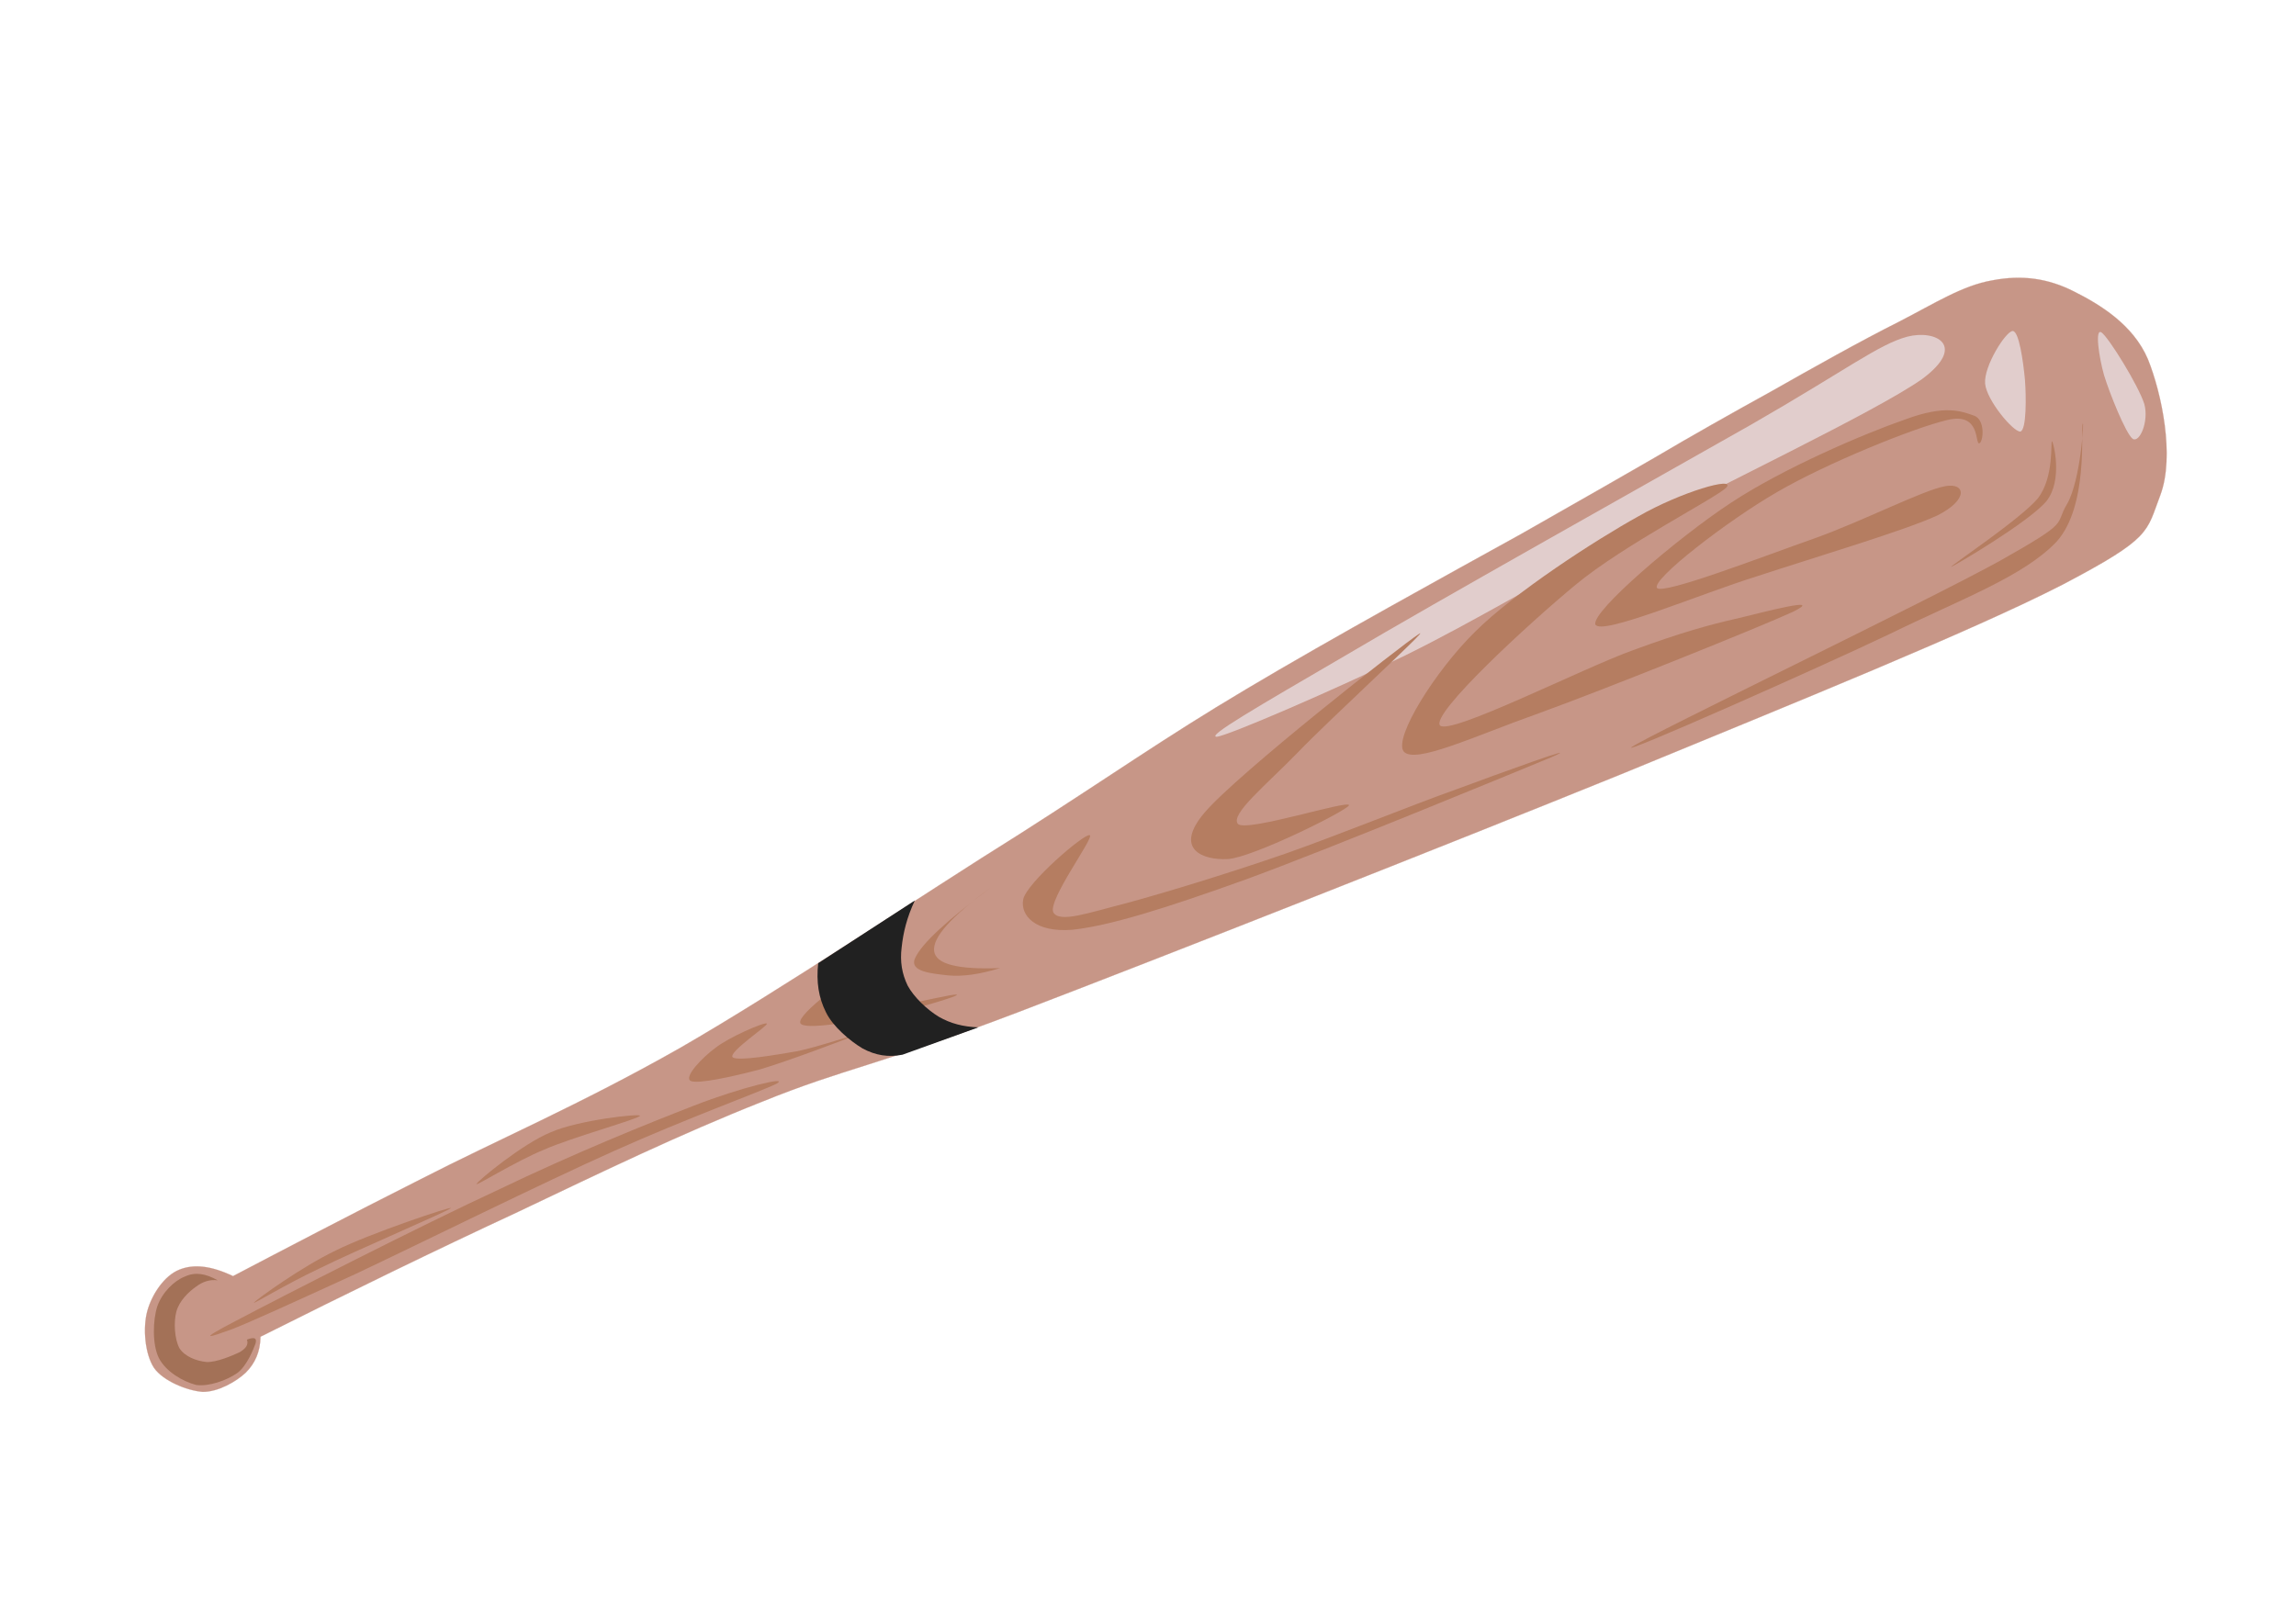 <?xml version="1.0" encoding="UTF-8" standalone="no"?>
<svg
   xmlns:i="http://ns.adobe.com/AdobeIllustrator/10.0/"
   xmlns:dc="http://purl.org/dc/elements/1.1/"
   xmlns:cc="http://creativecommons.org/ns#"
   xmlns:rdf="http://www.w3.org/1999/02/22-rdf-syntax-ns#"
   xmlns:svg="http://www.w3.org/2000/svg"
   xmlns="http://www.w3.org/2000/svg"
   xmlns:sodipodi="http://sodipodi.sourceforge.net/DTD/sodipodi-0.dtd"
   xmlns:inkscape="http://www.inkscape.org/namespaces/inkscape"
   i:rulerOrigin="0 0"
   i:viewOrigin="133 581.0005"
   space="preserve"
   i:pageBounds="0 792 612 0"
   viewBox="0 0 472.441 332.598"
   enable-background="new 0 0 344.608 370.944"
   overflow="visible"
   version="1.1"
   id="svg43"
   sodipodi:docname="baseballbat.svg"
   width="125mm"
   height="88mm"
   inkscape:version="1.0.2-2 (e86c870879, 2021-01-15)">
  <defs
     id="defs47" />
  <sodipodi:namedview
     pagecolor="#ffffff"
     bordercolor="#666666"
     borderopacity="1"
     objecttolerance="10"
     gridtolerance="10"
     guidetolerance="10"
     inkscape:pageopacity="0"
     inkscape:pageshadow="2"
     inkscape:window-width="1920"
     inkscape:window-height="1017"
     id="namedview45"
     showgrid="false"
     units="mm"
     inkscape:zoom="0.78873251"
     inkscape:cx="196.8003"
     inkscape:cy="316.62565"
     inkscape:window-x="-8"
     inkscape:window-y="-8"
     inkscape:window-maximized="1"
     inkscape:current-layer="svg43" />
  <g
     id="Layer_1"
     i:layer="yes"
     i:rgbTrio="#4F008000FFFF"
     i:dimmedPercent="50"
     transform="matrix(0.882,0.341,-0.341,0.882,152.474,-46.183)">
    <g
       clip-rule="evenodd"
       fill-rule="evenodd"
       id="g38">
      <path
         d="m 238.91,66.838 c 5.796,-7.344 11.952,-14.832 18.468,-22.608 6.517,-7.956 14.292,-17.388 20.412,-24.12 6.048,-6.804 10.152,-12.456 15.805,-15.84 5.544,-3.456 11.088,-4.788 17.46,-4.14 6.3,0.612 14.58,2.088 20.268,7.92 5.508,5.868 13.104,17.604 13.212,26.604 0.036,8.712 1.692,9.288 -12.815,25.884 -14.868,16.668 -44.713,44.64 -74.664,73.08 -30.133,28.332 -78.805,73.152 -103.82,95.724 -24.876,22.355 -30.456,24.695 -44.784,38.123 -14.4,13.32 -26.964,26.785 -40.896,41.51 -14.112,14.65 -27.972,29.592 -42.552,45.646 1.116,3.025 1.008,5.797 -0.18,8.461 -1.26,2.627 -4.14,6.119 -7.236,7.271 -3.24,0.973 -8.82,0.9 -11.736,-1.043 -2.988,-2.125 -5.436,-7.273 -5.832,-10.98 -0.396,-3.816 0.684,-8.568 3.24,-10.943 2.484,-2.342 6.192,-3.313 11.412,-2.916 8.388,-9.576 18.252,-20.846 30.564,-34.488 12.204,-13.717 26.28,-27.396 42.228,-46.873 15.948,-19.729 37.296,-50.328 52.092,-70.02 14.472,-19.692 21.6,-30.6 34.704,-47.304 13.248,-16.92 32.437,-39.708 43.524,-52.956 10.8,-13.216 17.75,-21.784 21.13,-25.996 z"
         i:knockout="Off"
         stroke="#c79687"
         stroke-miterlimit="10"
         stroke-width="0.036"
         fill="#c79687"
         id="path2" />
      <path
         d="m 300.22,25.798 c 1.619,3.276 9.468,7.596 10.907,6.984 1.188,-0.756 -1.584,-7.704 -3.168,-10.98 -1.691,-3.384 -5.04,-9.468 -6.3,-8.82 -1.37,0.684 -3.09,9.396 -1.44,12.816 z"
         i:knockout="Off"
         fill="#e1cdcc"
         id="path4" />
      <path
         d="m 323.69,14.746 c 2.412,3.096 9.036,10.224 10.836,10.692 1.692,0.324 1.979,-4.752 -0.396,-7.992 -2.663,-3.312 -12.42,-10.692 -14.292,-11.16 -1.76,-0.396 1.37,5.148 3.85,8.46 z"
         i:knockout="Off"
         fill="#e1cdcc"
         id="path6" />
      <path
         d="m 203.99,126.35 c 11.412,-12.42 21.96,-26.136 35.964,-42.264 13.896,-16.308 40.104,-43.776 47.088,-54.216 6.624,-10.404 -1.08,-11.232 -6.3,-7.488 -5.22,3.816 -9.828,11.628 -24.66,29.952 -14.976,18.324 -50.256,60.948 -64.332,78.84 -14.111,17.676 -21.816,27.252 -19.8,26.64 2.09,-0.94 20.6,-19.15 32.04,-31.46 z"
         i:knockout="Off"
         fill="#e1cdcc"
         id="path8" />
      <path
         d="m 22.482,356.28 c 0.72,0.828 0.54,1.836 -0.54,3.168 -1.188,1.225 -3.852,3.852 -5.904,4.537 -2.16,0.611 -4.86,0.576 -6.552,-0.648 -1.728,-1.439 -3.276,-4.859 -3.528,-7.201 -0.252,-2.447 0.936,-4.967 2.016,-6.588 1.008,-1.619 2.268,-2.627 3.924,-3.023 -2.988,-0.432 -5.256,0.037 -6.948,1.801 -1.872,1.691 -3.384,5.039 -3.276,8.244 0.18,3.096 1.908,8.063 4.356,10.332 2.448,2.195 6.66,2.916 9.72,2.555 2.736,-0.646 5.832,-3.348 7.344,-5.58 1.476,-2.23 1.44,-6.191 1.44,-7.451 -0.108,-1.31 -0.792,-1.31 -2.052,-0.15 z"
         i:knockout="Off"
         fill="#a37157"
         id="path10" />
      <path
         d="m 300.22,49.738 c -4.104,2.412 -14.04,13.608 -22.572,20.952 -8.532,7.272 -26.136,23.292 -27.973,22.356 -1.871,-1.224 9.108,-19.332 16.849,-28.908 7.668,-9.612 22.572,-23.652 28.872,-27.972 6.156,-4.284 7.452,2.664 8.315,2.232 0.757,-0.504 -0.54,-5.436 -3.348,-5.22 -2.808,0.108 -6.588,0 -13.572,6.192 -7.308,6.192 -20.952,19.512 -28.872,30.672 -7.92,11.088 -19.764,32.976 -17.892,35.244 2.052,1.944 18.828,-14.4 29.231,-22.644 10.152,-8.316 26.353,-20.844 31.645,-26.352 5.1,-5.656 3.12,-8.86 -0.7,-6.556 z"
         i:knockout="Off"
         fill="#b57d61"
         id="path12" />
      <path
         d="m 268.22,93.01 c -5.004,3.384 -9.936,6.984 -18.54,14.544 -8.783,7.596 -30.42,31.716 -33.264,30.42 -2.771,-1.62 9.864,-27.396 16.524,-39.276 6.66,-11.88 21.527,-28.404 22.932,-31.5 1.044,-3.096 -8.928,4.5 -15.624,12.78 -6.804,8.136 -19.08,25.056 -24.048,36.18 -5.004,11.052 -8.28,27.936 -5.112,29.952 3.313,1.764 13.068,-8.604 24.553,-18.468 11.411,-9.936 37.907,-34.668 43.523,-40.464 5.37,-5.856 -6.01,2.424 -10.94,5.844 z"
         i:knockout="Off"
         fill="#b57d61"
         id="path14" />
      <path
         d="m 204.21,161.34 c -0.071,1.332 -15.479,18.18 -20.376,20.412 -4.896,2.196 -11.844,2.34 -8.352,-7.632 3.636,-10.404 26.928,-49.608 29.483,-53.064 2.16,-3.132 -11.556,24.588 -15.3,33.588 -3.744,8.856 -8.964,17.892 -6.516,19.188 2.46,1.03 20.82,-13.87 21.07,-12.5 z"
         i:knockout="Off"
         fill="#b57d61"
         id="path16" />
      <path
         d="m 153.95,187.73 c -1.224,-0.072 -9.18,14.832 -8.46,18.324 0.648,3.383 5.004,5.795 12.384,2.23 7.344,-3.816 17.171,-11.627 31.284,-23.868 14.076,-12.312 46.296,-42.948 52.488,-48.852 5.796,-5.796 -9.145,7.236 -16.92,14.112 -7.956,6.84 -19.872,18.108 -29.628,26.46 -9.828,8.316 -21.061,17.136 -28.26,22.429 -7.128,5.076 -12.096,9.395 -14.22,7.703 -2.15,-1.97 2.46,-18.43 1.34,-18.53 z"
         i:knockout="Off"
         fill="#b57d61"
         id="path18" />
      <path
         d="m 146.18,221.75 c -3.816,2.988 -6.984,4.715 -10.044,5.58 -3.132,0.791 -8.208,2.412 -7.992,-0.973 0.252,-3.6 3.528,-10.08 9.684,-20.016 -5.652,8.893 -7.776,14.473 -6.372,17.137 1.36,2.52 6.22,1.94 14.72,-1.73 z"
         i:knockout="Off"
         fill="#b57d61"
         id="path20" />
      <path
         d="m 139.34,230.57 c 1.62,-0.541 -8.352,7.055 -13.248,10.152 -4.968,3.023 -14.94,9.252 -16.164,7.848 -1.332,-1.656 6.444,-13.357 8.748,-17.064 2.268,-3.709 5.112,-7.02 4.788,-4.932 -0.504,2.051 -9.972,16.631 -7.308,17.352 2.73,0.5 21.38,-12.75 23.18,-13.36 z"
         i:knockout="Off"
         fill="#b57d61"
         id="path22" />
      <path
         d="m 111.47,254.58 c -3.924,2.34 -11.16,6.695 -12.564,6.264 -1.404,-0.648 4.932,-9.469 4.284,-9.539 -0.756,-0.072 -6.696,5.867 -8.496,8.928 -1.908,2.951 -4.248,8.496 -2.448,8.711 1.764,0.072 8.136,-4.139 13.14,-7.775 4.968,-3.816 15.444,-13.176 16.56,-14.328 0.9,-1.04 -6.62,5.3 -10.48,7.75 z"
         i:knockout="Off"
         fill="#b57d61"
         id="path24" />
      <path
         d="m 18.774,355.2 c 3.456,-3.203 9.864,-9.756 20.592,-20.771 10.728,-11.268 30.924,-33.301 42.948,-45.396 11.88,-12.023 25.344,-23.76 27.612,-26.316 1.98,-2.592 -7.02,3.602 -15.048,10.945 -8.1,7.379 -20.484,18.971 -33.12,32.436 -12.852,13.283 -35.604,38.736 -42.84,47.053 -7.204,8.17 -3.64,5.11 -0.148,2.05 z"
         i:knockout="Off"
         fill="#b57d61"
         id="path26" />
      <path
         d="m 21.006,348.21 c -0.252,0.686 5.112,-6.336 10.692,-12.168 5.364,-5.902 21.528,-21.635 21.852,-22.463 0.216,-0.684 -14.616,11.627 -20.052,17.641 -5.544,5.87 -12.168,16.02 -12.492,16.99 z"
         i:knockout="Off"
         fill="#b57d61"
         id="path28" />
      <path
         d="m 56.862,306.67 c -0.036,0.611 6.264,-7.813 10.98,-12.24 4.572,-4.607 16.812,-13.68 16.848,-14.436 -0.036,-0.613 -12.276,5.76 -16.848,10.367 -4.716,4.43 -11.016,15.56 -10.98,16.31 z"
         i:knockout="Off"
         fill="#b57d61"
         id="path30" />
      <path
         d="m 146.39,235.5 c -3.096,1.043 -5.868,1.404 -8.856,0.936 -2.988,-0.539 -6.588,-2.053 -8.712,-3.852 -2.124,-1.98 -3.492,-4.285 -4.248,-7.309 -0.828,-3.061 -1.296,-6.443 -1.008,-10.547 l -14.688,20.303 c 1.044,3.961 2.808,6.984 5.436,9.361 2.52,2.34 7.092,3.924 10.26,4.463 3.168,0.396 5.94,-0.18 8.604,-1.871 4.4,-3.81 8.8,-7.63 13.22,-11.48 z"
         i:knockout="Off"
         fill="#212121"
         id="path32" />
      <path
         d="m 257.09,127.21 c -2.628,3.708 31.645,-30.6 43.524,-43.2 11.736,-12.672 22.572,-22.104 26.532,-31.752 3.672,-9.684 -3.853,-24.48 -3.96,-25.92 -0.108,-1.296 3.996,11.448 3.132,17.388 -1.008,5.652 2.376,2.844 -9.145,16.848 -11.75,14.04 -57.18,62.496 -60.07,66.636 z"
         i:knockout="Off"
         fill="#b57d61"
         id="path34" />
      <path
         d="m 307.71,65.687 c 0.324,-0.18 12.313,-15.229 14.185,-20.844 1.764,-5.616 -3.313,-12.672 -3.564,-12.564 -0.359,0.072 3.313,7.056 1.584,12.744 -1.95,5.615 -12.5,20.555 -12.21,20.664 z"
         i:knockout="Off"
         fill="#b57d61"
         id="path36" />
    </g>
  </g>
</svg>
